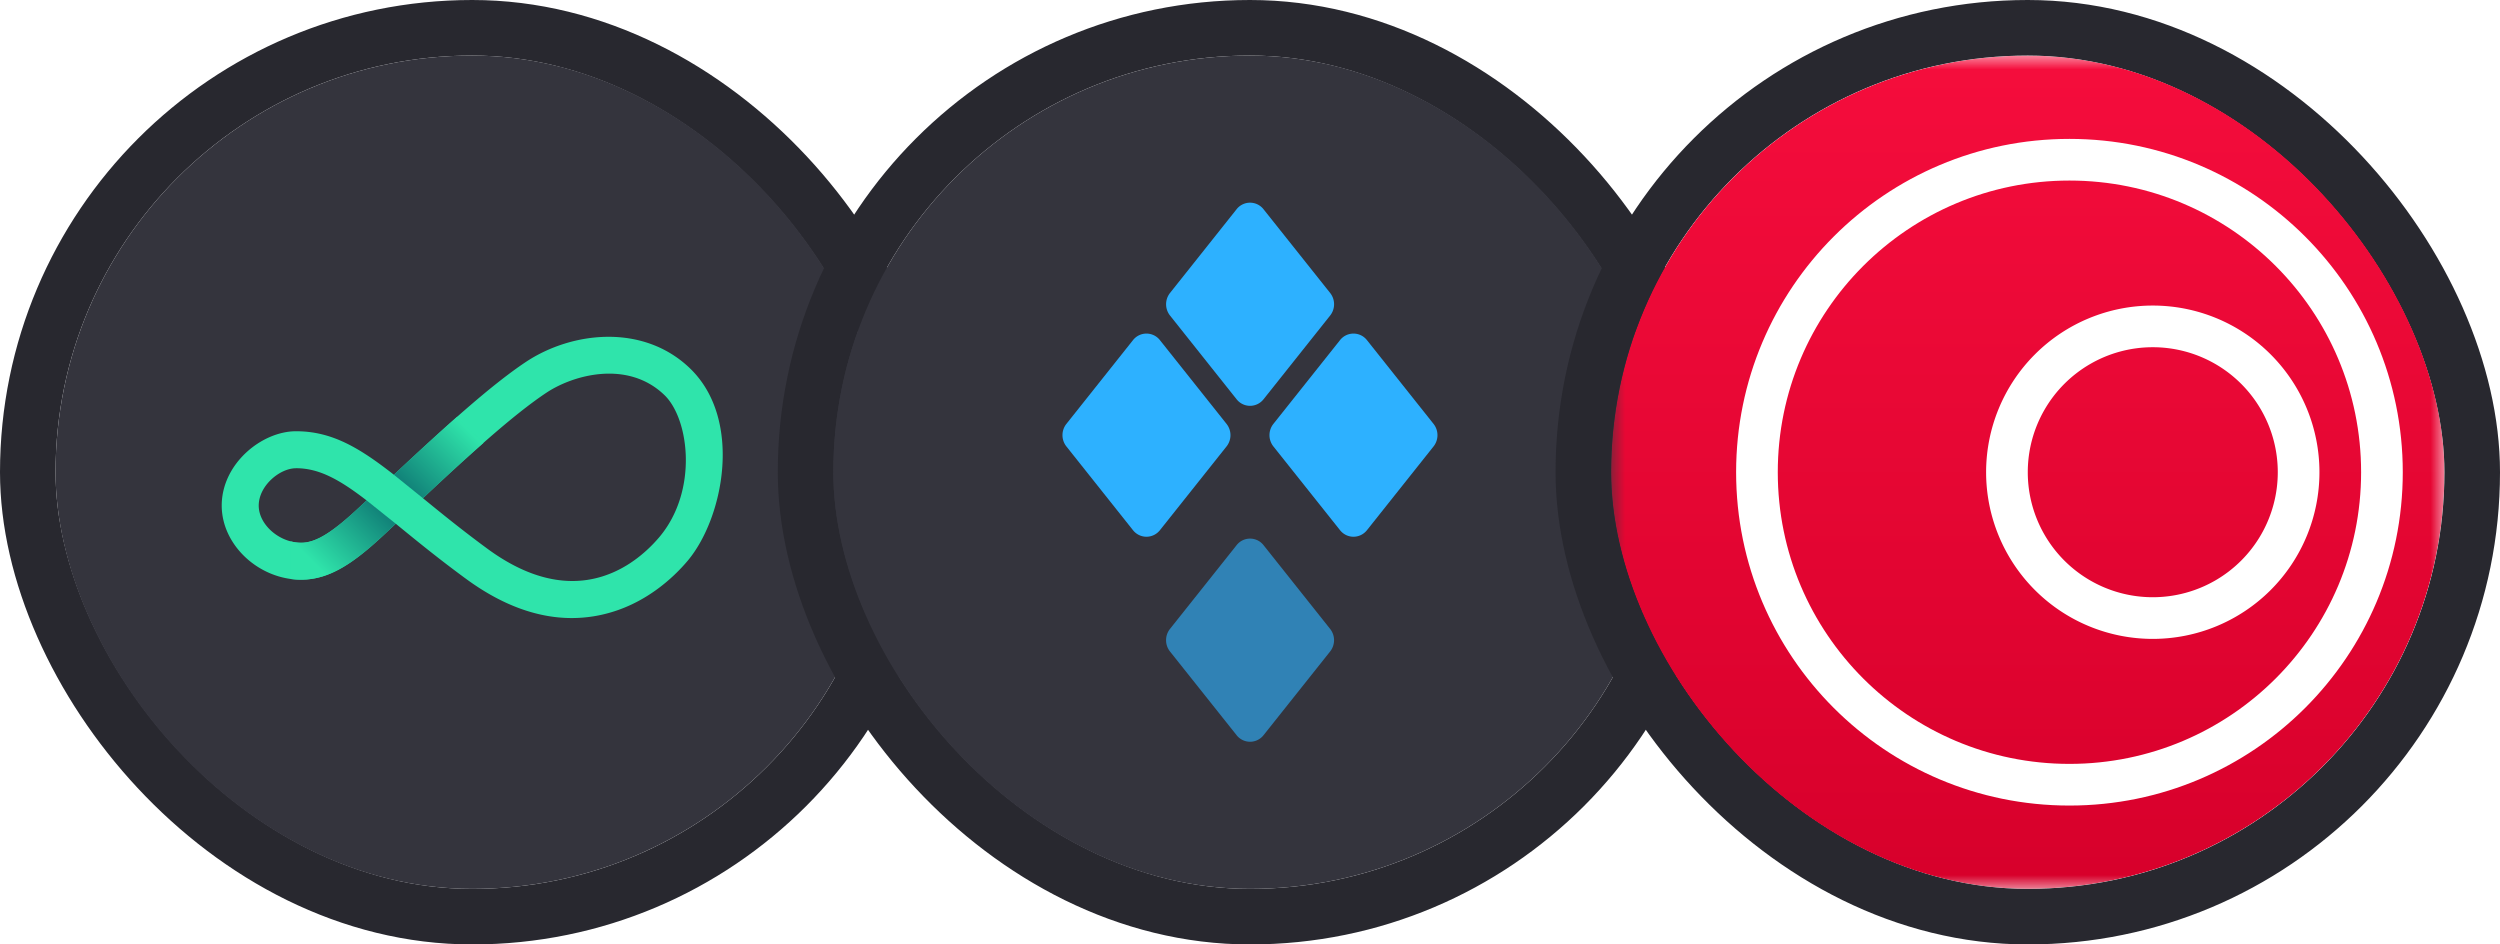 <svg xmlns="http://www.w3.org/2000/svg" width="90" height="34" fill="none"><rect width="32" height="32" x="1" y="1" stroke="#28282F" stroke-width="2" rx="16"/><rect width="30" height="30" x="2" y="2" fill="#34343D" rx="15"/><path fill="#2FE4AB" d="M20.586 22.25c-1.258 0-2.542-.477-3.83-1.427-.968-.71-1.752-1.351-2.444-1.916l-.064-.053-.368.346c-1.095 1.03-1.985 1.669-3.036 1.669-1.524 0-2.862-1.246-2.862-2.668 0-1.506 1.439-2.676 2.676-2.676 1.295 0 2.287.6 3.522 1.566 1.73-1.622 3.449-3.194 4.75-4.06 1.672-1.11 4.242-1.385 5.918.238 1.902 1.842 1.202 5.387-.096 6.924-.484.573-1.527 1.588-3.077 1.935a4.97 4.97 0 0 1-1.09.122Zm-5.36-4.315c.662.541 1.41 1.15 2.318 1.817 1.164.856 2.189 1.164 3.06 1.164 1.563 0 2.632-.989 3.132-1.58 1.401-1.661 1.08-4.245.187-5.11-1.31-1.267-3.262-.746-4.255-.086-1.185.787-2.8 2.257-4.442 3.795Zm-4.568-1.078c-.592 0-1.344.634-1.344 1.345 0 .686.743 1.337 1.53 1.337.528 0 1.123-.367 2.123-1.307l.231-.217c-.96-.737-1.696-1.159-2.54-1.159Z"/><path fill="url(#a)" d="M12.967 18.232c-1 .94-1.596 1.307-2.123 1.307-.13 0-.26-.018-.385-.051v1.355c.127.017.256.026.385.026 1.05 0 1.94-.638 3.035-1.668l.368-.347-1.05-.84-.23.218Z" opacity=".92"/><path fill="url(#b)" d="m14.18 17.092 1.046.844a95.855 95.855 0 0 1 2.18-1.993L16.462 15c-.735.647-1.508 1.364-2.283 2.092Z" opacity=".92"/><rect width="32" height="32" x="29" y="1" stroke="#28282F" stroke-width="2" rx="16"/><rect width="30" height="30" x="30" y="2" fill="#34343D" rx="15"/><path fill="#2DB1FF" d="m42.117 22.644 2.399-3.016a.616.616 0 0 1 .973 0l2.398 3.016a.654.654 0 0 1 0 .806l-2.398 3.015a.616.616 0 0 1-.973 0l-2.399-3.015a.655.655 0 0 1 0-.806Z" opacity=".62"/><path fill="#2DB1FF" d="M49.212 12.247a.616.616 0 0 0-.973 0l-2.399 3.016a.654.654 0 0 0 0 .806l2.4 3.016c.25.317.721.317.972 0l2.398-3.016a.654.654 0 0 0 0-.806l-2.398-3.016Zm-7.453 0a.616.616 0 0 0-.973 0l-2.398 3.016a.654.654 0 0 0 0 .806l2.398 3.016c.251.317.722.317.973 0l2.399-3.016a.654.654 0 0 0 0-.806l-2.399-3.016Zm6.129-1.697-2.4-3.016a.616.616 0 0 0-.972 0l-2.398 3.016a.655.655 0 0 0 0 .806l2.398 3.016c.25.317.722.317.973 0l2.399-3.016a.654.654 0 0 0 0-.806Z"/><rect width="32" height="32" x="57" y="1" stroke="#28282F" stroke-width="2" rx="16"/><g clip-path="url(#c)"><g clip-path="url(#d)" filter="url(#e)" opacity=".7"><mask id="f" width="17" height="17" x="64" y="6" maskUnits="userSpaceOnUse" style="mask-type:luminance"><path fill="#fff" d="M80.125 6.875h-15.75v15.75h15.75V6.875Z"/></mask><g mask="url(#f)"><path fill="url(#g)" d="M72.25 22.625a7.875 7.875 0 1 0 0-15.75 7.875 7.875 0 0 0 0 15.75Z"/><path fill="#fff" fill-rule="evenodd" d="M73.037 20.262a5.513 5.513 0 1 0 0-11.025 5.513 5.513 0 0 0 0 11.025Zm0 .788a6.3 6.3 0 1 0 0-12.6 6.3 6.3 0 0 0 0 12.6Z" clip-rule="evenodd"/><path fill="#fff" fill-rule="evenodd" d="M74.613 17.113a2.362 2.362 0 1 0 0-4.725 2.362 2.362 0 0 0 0 4.725Zm0 .787a3.15 3.15 0 1 0 0-6.3 3.15 3.15 0 0 0 0 6.3Z" clip-rule="evenodd"/></g></g><g clip-path="url(#h)"><mask id="i" width="30" height="30" x="58" y="2" maskUnits="userSpaceOnUse" style="mask-type:luminance"><path fill="#fff" d="M88 2H58v30h30V2Z"/></mask><g mask="url(#i)"><path fill="url(#j)" d="M73 32c8.284 0 15-6.716 15-15 0-8.284-6.716-15-15-15-8.284 0-15 6.716-15 15 0 8.284 6.716 15 15 15Z"/><path fill="#fff" fill-rule="evenodd" d="M74.5 27.5C80.299 27.5 85 22.799 85 17S80.299 6.5 74.5 6.5 64 11.201 64 17s4.701 10.5 10.5 10.5Zm0 1.5c6.627 0 12-5.373 12-12s-5.373-12-12-12-12 5.373-12 12 5.373 12 12 12Z" clip-rule="evenodd"/><path fill="#fff" fill-rule="evenodd" d="M77.5 21.5a4.5 4.5 0 1 0 0-9 4.5 4.5 0 0 0 0 9Zm0 1.5a6 6 0 1 0 0-12 6 6 0 0 0 0 12Z" clip-rule="evenodd"/></g></g></g><defs><linearGradient id="a" x1="13.384" x2="11.278" y1="18.14" y2="20.246" gradientUnits="userSpaceOnUse"><stop stop-color="#0F7C76"/><stop offset="1" stop-color="#2FE4AB"/></linearGradient><linearGradient id="b" x1="14.759" x2="16.837" y1="17.55" y2="15.472" gradientUnits="userSpaceOnUse"><stop stop-color="#0F7C76"/><stop offset="1" stop-color="#2FE4AB"/></linearGradient><linearGradient id="g" x1="72.25" x2="72.25" y1="6.875" y2="22.625" gradientUnits="userSpaceOnUse"><stop stop-color="#F50D3C"/><stop offset="1" stop-color="#D7002B"/></linearGradient><linearGradient id="j" x1="73" x2="73" y1="2" y2="32" gradientUnits="userSpaceOnUse"><stop stop-color="#F50D3C"/><stop offset="1" stop-color="#D7002B"/></linearGradient><clipPath id="c"><rect width="30" height="30" x="58" y="2" fill="#fff" rx="15"/></clipPath><clipPath id="d"><path fill="#fff" d="M64.375 6.875h15.75v15.75h-15.75z"/></clipPath><clipPath id="h"><path fill="#fff" d="M58 2h30v30H58z"/></clipPath><filter id="e" width="43.75" height="43.75" x="50.375" y="-7.125" color-interpolation-filters="sRGB" filterUnits="userSpaceOnUse"><feFlood flood-opacity="0" result="BackgroundImageFix"/><feBlend in="SourceGraphic" in2="BackgroundImageFix" result="shape"/><feGaussianBlur result="effect1_foregroundBlur_7583_16953" stdDeviation="7"/></filter></defs></svg>
